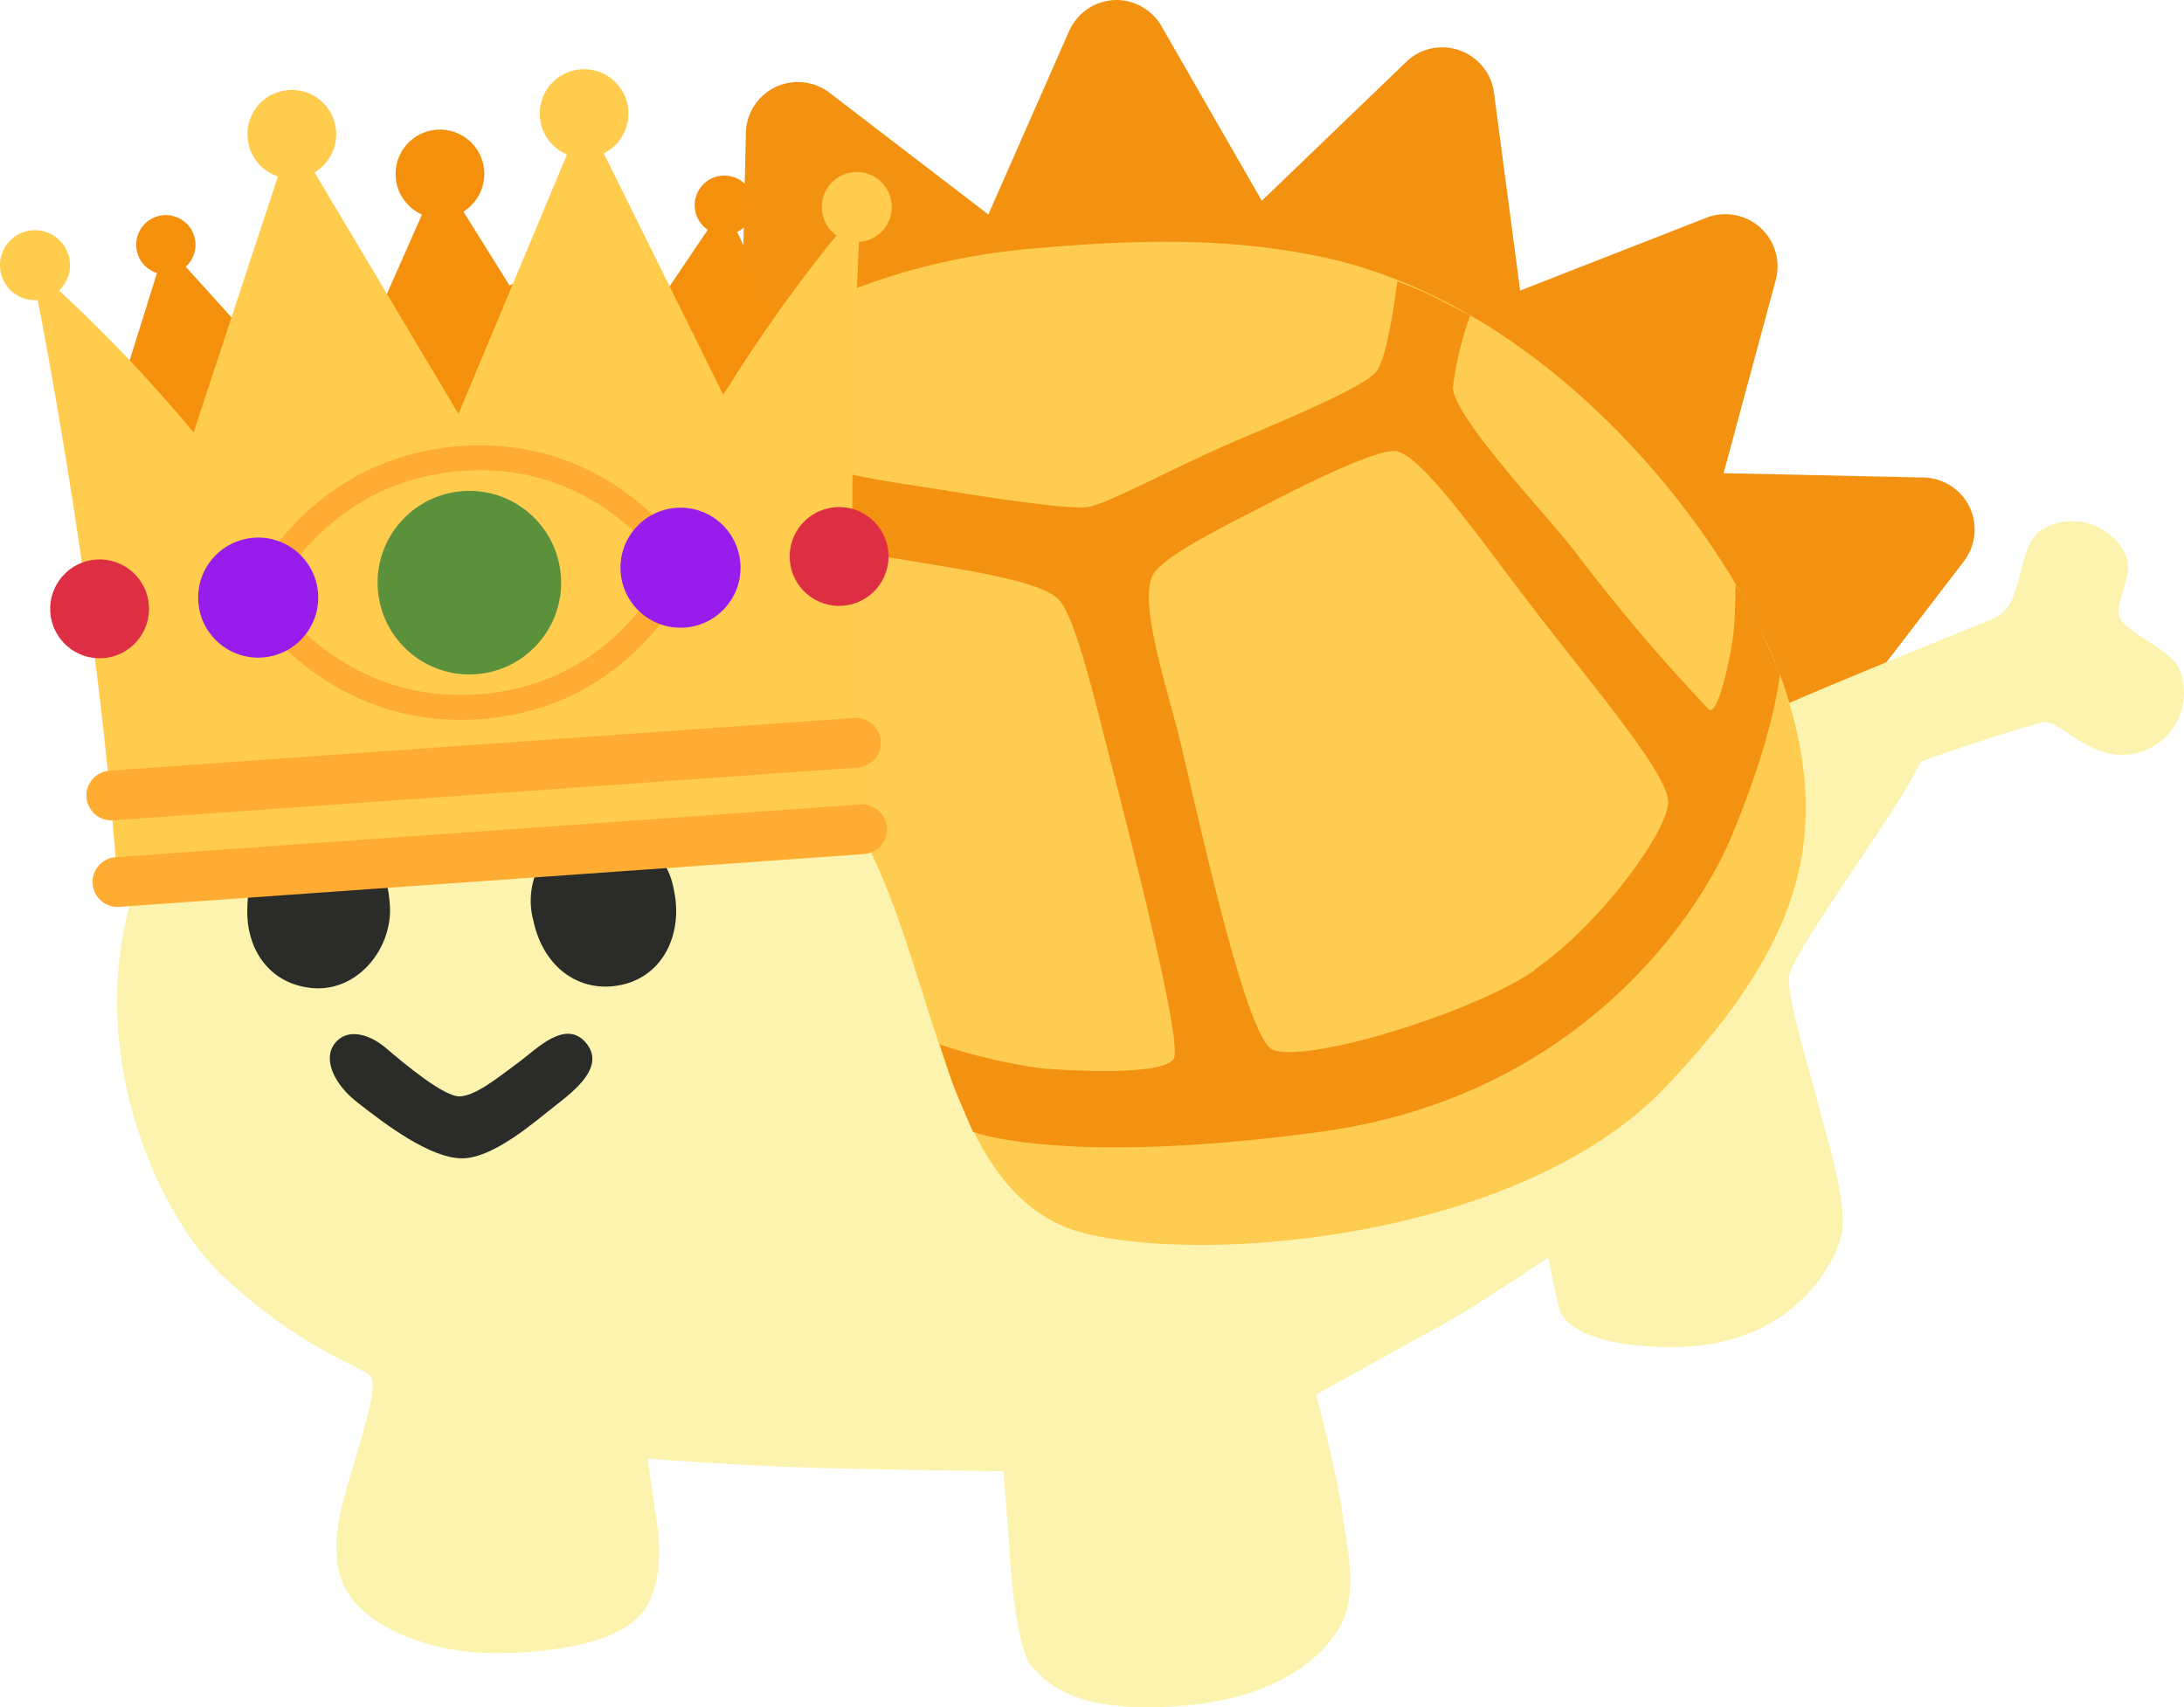 <?xml version="1.0" encoding="UTF-8" standalone="no"?>
<svg
   width="44.255mm"
   height="34.595mm"
   viewBox="0 0 125.432 98.077"
   version="1.1"
   id="svg214"
   sodipodi:docname="sunbeam.svg"
   inkscape:version="1.2.2 (732a01da63, 2022-12-09)"
   xmlns:inkscape="http://www.inkscape.org/namespaces/inkscape"
   xmlns:sodipodi="http://sodipodi.sourceforge.net/DTD/sodipodi-0.dtd"
   xmlns="http://www.w3.org/2000/svg"
   xmlns:svg="http://www.w3.org/2000/svg">
  <sodipodi:namedview
     id="namedview216"
     pagecolor="#ffffff"
     bordercolor="#000000"
     borderopacity="0.25"
     inkscape:showpageshadow="2"
     inkscape:pageopacity="0.0"
     inkscape:pagecheckerboard="0"
     inkscape:deskcolor="#d1d1d1"
     inkscape:document-units="mm"
     showgrid="false"
     inkscape:zoom="6.7044085"
     inkscape:cx="88.150953"
     inkscape:cy="53.546856"
     inkscape:window-width="1920"
     inkscape:window-height="1057"
     inkscape:window-x="-8"
     inkscape:window-y="-8"
     inkscape:window-maximized="1"
     inkscape:current-layer="svg214" />
  <defs
     id="defs190">
    <style
       id="style188">
      .cls-1 {
        fill: #f39110;
      }

      .cls-2 {
        fill: #fcf4ae;
      }

      .cls-3 {
        fill: #fecc50;
      }

      .cls-4 {
        fill: #2b2c29;
      }
    </style>
  </defs>
  <g
     id="Layer_2"
     data-name="Layer 2"
     transform="translate(6.701,0.003)">
    <g
       id="grid">
      <g
         id="wl_copy"
         data-name="wl copy">
        <g
           id="sunbeams">
          <g
             id="g208">
            <path
               class="cls-1"
               d="m 20.17,45.67 -2.46,1.41 43.74,31.8 40.36,-36.33 -2.7,-1.19 7,-9.13 a 3,3 0 0 0 0.32,-3.1 3,3 0 0 0 -2.62,-1.7 l -11.51,-0.25 3,-11.12 a 3,3 0 0 0 -4,-3.55 L 80.61,16.69 79.1,5.27 A 3,3 0 0 0 74.86,3 2.86,2.86 0 0 0 74.09,3.53 l -8.32,8 L 60,1.49 A 3,3 0 0 0 57.27,0 3.3,3.3 0 0 0 56.14,0.29 3.07,3.07 0 0 0 54.7,1.78 l -4.64,10.54 -9.13,-7 A 3,3 0 0 0 37.83,5 3,3 0 0 0 36.13,7.62 l -0.25,11.51 -11.12,-3 a 3,3 0 0 0 -3,0.9 3,3 0 0 0 -0.55,3.07 L 25.38,30.83 14,32.33 a 2.76,2.76 0 0 0 -0.9,0.27 2.94,2.94 0 0 0 -1.52,1.7 3,3 0 0 0 0.65,3.05 z"
               id="path192" />
            <path
               class="cls-2"
               d="m 110.52,30.45 c -1.48,1.13 -0.89,4.26 -2.68,5.05 -1.13,0.5 -10.83,4.36 -14.73,6.2 -3.9,1.84 -7.67,4.12 -8.65,4.62 -0.58,0.29 -2.92,-2.29 -4.62,-1.54 A 3.17,3.17 0 0 0 78,49.11 c 0.48,1.11 2,1.26 2.11,2 0.11,0.74 -0.25,2.28 0.24,3.39 A 3.19,3.19 0 0 0 85,55.84 c 1.7,-1.08 1.38,-3.81 2,-4.6 0.83,-1.07 5.65,-2.88 11.6,-5.51 a 104.81,104.81 0 0 1 11.92,-4.22 c 1.08,-0.4 3,2.74 6,1.6 a 3.58,3.58 0 0 0 1.94,-4.72 c -0.49,-1.11 -3.18,-2.1 -3.43,-3 -0.25,-0.9 0.87,-2.38 0.38,-3.49 a 3.41,3.41 0 0 0 -4.89,-1.45 z"
               id="path194" />
            <path
               class="cls-2"
               d="m 95.19,42.71 4.27,-2.63 c 0.86,-0.54 4,-2.67 5.21,-1 0.73,1 -0.46,4 -2.42,7.08 -1.79,2.86 -6,8.74 -6.18,9.88 -0.18,1.14 1.21,5.6 1.65,7.33 0.44,1.73 1.78,5.93 1.34,7.63 -0.44,1.7 -2.8,6.2 -9.3,6.38 C 84.6,77.47 83,76 82.83,75.1 c -0.15,-0.66 -0.61,-2.86 -0.61,-2.86 0,0 -4.14,2.8 -6.1,3.87 -1.96,1.07 -7.22,4 -7.22,4 0,0 1.22,4.71 1.47,6.62 0.25,1.91 0.95,4.63 0,6.5 -0.85,1.71 -3.59,4.61 -10.32,4.83 -5.25,0.18 -6.64,-1.4 -7.51,-2.36 -0.87,-0.96 -1.23,-5.7 -1.27,-6.7 -0.04,-1 -0.35,-4.49 -0.35,-4.49 0,0 -7.13,-0.07 -11.43,-0.21 -3.9,-0.12 -9,-0.51 -9,-0.51 0,0 0.27,2.06 0.51,3.54 0.23,1.32 0.37,4.11 -1,5.52 -1.79,1.9 -6.63,2.23 -9.3,2.08 -2.67,-0.15 -6.43,-1.37 -7.61,-3.74 -1.18,-2.37 0.11,-5.59 0.62,-7.44 0.45,-1.63 1.26,-4 0.89,-4.63 C 14.23,78.49 10.94,77.8 6.1,73.32 1.26,68.84 -5.5,52.88 7.72,41.06 c 13.22,-11.82 38.91,-0.58 40.27,0.2 1.36,0.78 47.2,1.45 47.2,1.45 z"
               id="path196" />
            <path
               class="cls-3"
               d="m 52.77,14.26 c -12.34,1 -21.37,7.53 -25.7,14.41 a 56.4,56.4 0 0 0 -3.85,7 20.56,20.56 0 0 1 8.2,1.86 C 36,39.75 41.2,42.11 45,53.12 c 2.88,8.33 4.19,16.3 10.88,17.8 7.57,1.7 25,0 33.06,-8.45 8.06,-8.45 9.42,-14.64 7,-22.55 -2.42,-7.91 -12.57,-21.75 -26,-25 -5.82,-1.37 -11.57,-1.14 -17.17,-0.66 z"
               id="path198" />
            <path
               class="cls-1"
               d="m 94.22,35.74 c -0.41,-0.87 -1.24,-2.18 -1.24,-2.18 0,0 0,1.83 -0.11,2.79 -0.19,1.57 -0.92,4.85 -1.43,4.39 A 105.24,105.24 0 0 1 84,32 c -1.6,-2.17 -7.06,-7.81 -7.26,-9.71 a 19.37,19.37 0 0 1 1,-4.17 L 75.55,17 c -0.79,-0.4 -2,-0.84 -2,-0.84 0,0 -0.51,4.38 -1.23,5.22 -0.72,0.84 -4.63,2.5 -7.73,3.81 -3.75,1.59 -7.36,3.61 -8.73,3.92 -1.2,0.27 -8.11,-0.93 -10.72,-1.32 -3.27,-0.49 -8.22,-1.68 -9.38,-2.45 A 13.53,13.53 0 0 1 33,22.06 c 0,0 -0.77,0.57 -1.53,1.23 a 15,15 0 0 0 -1.72,1.9 c 0,0 2.13,2 2.28,2.73 0.2,1.06 -1,2.56 -2,4 -0.61,0.85 -2.27,4.4 -2.27,4.4 a 6.56,6.56 0 0 1 1.93,0.49 c 1.11,0.46 2.16,0.94 2.16,0.94 0,0 2.39,-6.23 4.08,-6.85 1.44,-0.54 5.62,0.65 8.64,1.15 4.29,0.71 8.62,1.32 9.58,2.44 0.96,1.12 2.06,5.85 3.08,9.82 1.12,4.34 4,15.62 3.48,16.51 -0.52,0.89 -5,0.76 -7.61,0.55 A 32.78,32.78 0 0 1 47.27,60 c 0,0 0.59,1.85 0.78,2.34 0.27,0.71 1.13,2.68 1.13,2.68 0,0 5.12,2 19.93,0 14.81,-2 21.75,-12.39 23.65,-17 2.55,-6.13 2.77,-9.34 2.77,-9.34 0,0 -0.9,-2.08 -1.31,-2.94 z m -12.78,20 c -3.66,2.52 -13.29,5.41 -15.08,4.54 -1.44,-0.7 -4,-12.23 -5.2,-17.37 -0.78,-3.29 -2.51,-8.27 -1.65,-9.88 0.58,-1.09 4.14,-2.82 6.77,-4.18 2.63,-1.36 6.07,-3 7.14,-2.94 1.52,0.12 5,5.24 8.39,9.61 3.39,4.37 7.19,8.87 7.3,10.48 0.11,1.61 -3.89,7.11 -7.67,9.7 z"
               id="path200" />
            <path
               class="cls-4"
               d="m 32,51.15 c 0.54,2.49 -0.64,5.14 -3.4,5.49 -2.27,0.28 -4.13,-1.23 -4.67,-3.73 a 4.39,4.39 0 0 1 3.07,-5.4 4.4,4.4 0 0 1 5,3.64 z"
               id="path202" />
            <path
               class="cls-4"
               d="m 15.68,52 c 0.17,2.52 -1.94,5.14 -4.69,4.73 C 8.72,56.42 7.35,54.47 7.5,52 a 4.37,4.37 0 0 1 4.4,-4.31 c 2.28,0.09 3.62,1.71 3.78,4.31 z"
               id="path204" />
            <path
               class="cls-4"
               d="m 23.11,61 c 1,-0.74 2.66,-2.48 3.83,-1.1 1.17,1.38 -0.7,2.79 -1.79,3.64 -1.09,0.85 -3.51,3 -5.32,3 -1.81,0 -4.33,-1.89 -6,-3.2 -1.37,-1.06 -2,-2.49 -1.33,-3.38 0.67,-0.89 1.88,-0.63 2.89,0.19 1.17,1 3.42,2.87 4.31,2.83 C 20.59,62.94 21.77,62 23.11,61 Z"
               id="path206" />
          </g>
        </g>
      </g>
    </g>
  </g>
  <g
     id="g31393"
     transform="matrix(1.426,-0.101,0.101,1.426,-0.881,3.914)">
    <path
       fill="#f4900c"
       d="M 14.174,17.075 6.75,7.594 3.028,17.075 Z"
       id="path16823" />
    <path
       fill="#f4900c"
       d="M 17.938,5.534 11.375,17.923 H 24.5 Z"
       id="path16825" />
    <path
       fill="#f4900c"
       d="m 21.826,17.075 7.424,-9.481 3.722,9.481 z"
       id="path16827" />
    <path
       fill="#ffcc4d"
       d="M 28.669,15.19 23.887,3.523 18.007,15.191 18,15.194 17.993,15.19 12.113,3.522 7.331,15.19 C 4.197,10.833 1.28,8.042 1.28,8.042 1.28,8.042 3,20.75 3,33 h 30 c 0,-12.25 1.72,-24.958 1.72,-24.958 0,0 -2.917,2.791 -6.051,7.148 z"
       id="path16829" />
    <g
       id="g31363">
      <path
         style="fill:none;stroke:#ffac33;stroke-width:1;stroke-linecap:round;stroke-dasharray:none;stroke-opacity:1"
         d="m 9.45,22 c 0,0 2.539,-5 8.55,-5 6.011,0 8.463,5 8.463,5"
         id="path27610" />
      <path
         style="fill:none;stroke:#ffac33;stroke-width:1;stroke-linecap:round;stroke-dasharray:none;stroke-opacity:1"
         d="m 9.45,22 c 0,0 2.539,5 8.55,5 6.011,0 8.463,-5 8.463,-5"
         id="path27612" />
    </g>
    <circle
       fill="#5c913b"
       cx="17.957"
       cy="22"
       id="circle16831"
       r="3.688" />
    <circle
       fill="#981ceb"
       cx="26.463"
       cy="22"
       r="2.412"
       id="circle16833" />
    <circle
       fill="#dd2e44"
       cx="32.852"
       cy="22"
       r="1.986"
       id="circle16835" />
    <circle
       fill="#981ceb"
       cx="9.45"
       cy="22"
       r="2.412"
       id="circle16837" />
    <circle
       fill="#dd2e44"
       cx="3.061"
       cy="22"
       r="1.986"
       id="circle16839" />
    <path
       fill="#ffac33"
       d="M 33,34 H 3 C 2.448,34 2,33.553 2,33 2,32.447 2.448,32 3,32 h 30 c 0.553,0 1,0.447 1,1 0,0.553 -0.447,1 -1,1 z m 0,-3.486 H 3 c -0.552,0 -1,-0.447 -1,-1 0,-0.553 0.448,-1 1,-1 h 30 c 0.553,0 1,0.447 1,1 0,0.553 -0.447,1 -1,1 z"
       id="path16841" />
    <circle
       fill="#ffcc4d"
       cx="1.447"
       cy="8.042"
       r="1.407"
       id="circle16843" />
    <circle
       fill="#f4900c"
       cx="6.75"
       cy="7.594"
       r="1.192"
       id="circle16845" />
    <circle
       fill="#ffcc4d"
       cx="12.113"
       cy="3.523"
       r="1.784"
       id="circle16847" />
    <circle
       fill="#ffcc4d"
       cx="34.553"
       cy="8.042"
       r="1.407"
       id="circle16849" />
    <circle
       fill="#f4900c"
       cx="29.25"
       cy="7.594"
       r="1.192"
       id="circle16851" />
    <circle
       fill="#ffcc4d"
       cx="23.887"
       cy="3.523"
       r="1.784"
       id="circle16853" />
    <circle
       fill="#f4900c"
       cx="17.938"
       cy="5.534"
       r="1.784"
       id="circle16855" />
  </g>
</svg>
